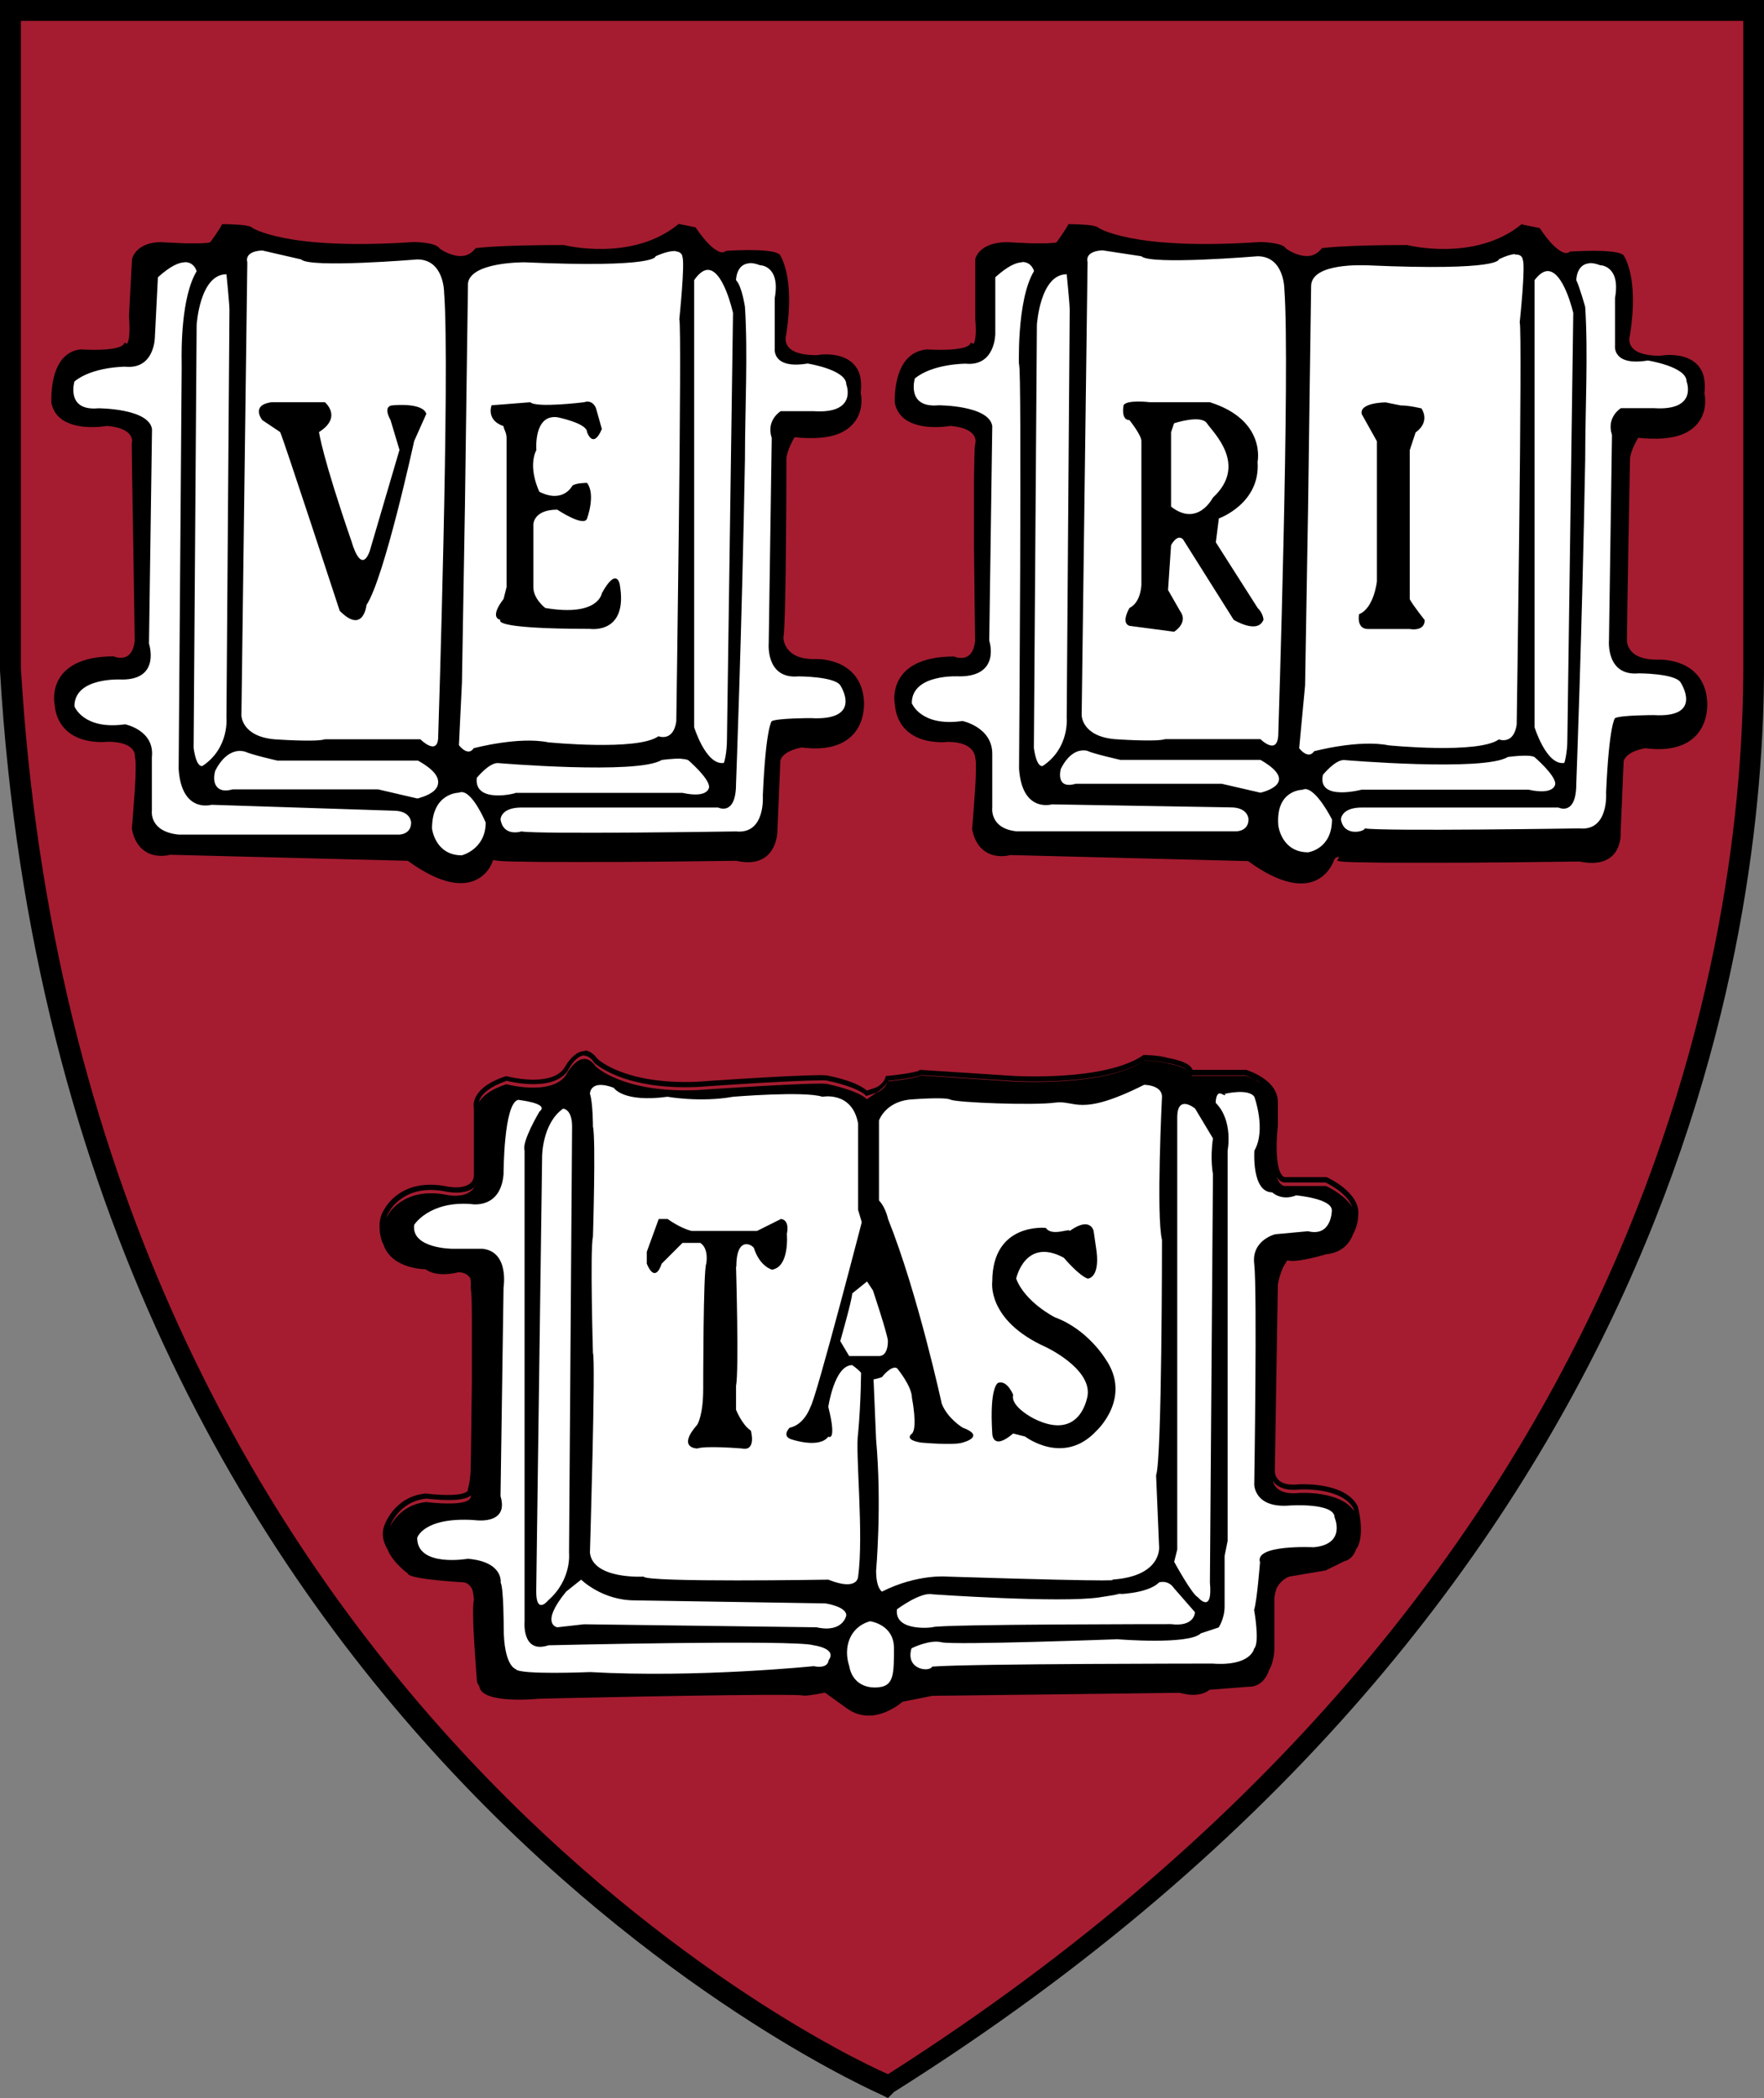 <?xml version="1.0" encoding="UTF-8"?><svg id="Layer_1" xmlns="http://www.w3.org/2000/svg" viewBox="0 0 122.54 145.73"><rect x="0" y="0" width="122.54" height="145.73" fill="#808080" stroke="none"/><path d="M.83.84h121.09v45.75c0,20.91-7.87,65.41-60.03,98.53,0,0-56.72-23.6-61.06-98.53V.84Z" style="fill:#a51c30; stroke-width:0px;"/><path d="M40.64,73.01c-.3-.01-.57.14-.78.32-.41.36-.66.86-.68.88-.46.65-1.43.81-2.32.78-.88-.03-1.64-.23-1.64-.23h-.05s-.05,0-.05,0c-1.27.42-1.83.96-2.07,1.43-.12.23-.15.44-.15.59,0,.12.02.17.02.21v4.74c-.05.26-.17.42-.34.53-.17.11-.4.17-.63.2-.46.05-.9-.05-.9-.05h0c-1.59-.32-2.68.05-3.36.52-.67.46-.94.98-.95,1-.68.92-.23,2.22-.23,2.22h0c.04.13.1.24.15.34,0,0,0,.02,0,.02.62,1.66,2.9,1.65,2.9,1.65.83.62,2.28.21,2.28.21.43,0,.67.18.82.4.08.31.04.61.04.61v.04s0,.03,0,.03c.01.06.04.34.06.74.01.39.02.91.02,1.51,0,1.2,0,2.73,0,4.23-.03,3-.08,5.9-.08,5.9,0,1.01-.2,1.61-.2,1.61v.02s0,.03,0,.03c0,.05-.02.08-.07.12-.06.04-.16.09-.29.13-.26.07-.64.1-1.02.1-.76,0-1.53-.1-1.53-.1h-.02s-.02,0-.02,0c-2.16.22-2.82,2.15-2.83,2.17h0c-.17.41-.16.81-.04,1.18.06.18.14.36.24.53.38.94,1.41,1.67,1.41,1.67,0,.41,3.93.62,3.93.62.24.06.4.23.52.43.01.04.03.07.04.11.1.36.1.7.1.7-.03.11-.04.23-.05.41,0,.2-.01.45,0,.73,0,.56.04,1.24.08,1.9.08,1.32.18,2.56.18,2.56h0v.02c.02.13.09.25.17.35,0,0,0,.04,0,.04.21,1.24,4.14.83,4.14.83,0,0,13.78-.32,17.51-.26.53,0,.86.03.91.05.41,0,1.45-.21,1.45-.21l1.45,1.04c.58.45,1.19.58,1.74.55.11,0,.22-.02.33-.04,1.06-.19,1.87-.92,1.87-.92l2.07-.41c.41,0,17.18-.21,17.18-.21,1.45.41,2.07-.21,2.07-.21l2.69-.21c.1,0,.2,0,.29-.02.66-.12,1-.65,1.17-1.16.05-.1.11-.2.15-.31.22-.6.21-1.2.21-1.2v-3.5c.03-.28.1-.49.17-.69.38-.67.91-.78.91-.78l2.48-.42,1.25-.62c.48-.12.73-.45.87-.86.04-.06.08-.11.11-.17.17-.36.22-.79.22-1.19,0-.81-.21-1.55-.21-1.55v-.02s0-.02,0-.02c-.45-.91-1.5-1.28-2.4-1.44-.9-.16-1.7-.11-1.7-.11h0c-1,.1-1.37-.19-1.54-.46-.17-.28-.13-.58-.13-.58h0s.21-12.84.21-12.84c.08-.48.22-.86.36-1.18.16-.31.3-.5.3-.5.62.21,2.69-.42,2.69-.42,1.19-.12,1.68-.85,1.9-1.45.02-.04.05-.07.06-.11.27-.57.27-1.1.27-1.12.11-.81-.45-1.48-1.01-1.94-.56-.46-1.15-.72-1.15-.72l-.03-.02h-2.91c-.08-.02-.15-.06-.21-.15-.07-.09-.14-.23-.19-.4-.1-.33-.14-.78-.16-1.23-.03-.89.08-1.76.08-1.76h0v-1.68c0-.81-.57-1.37-1.12-1.72s-1.08-.51-1.08-.51h-.02s-3.69,0-3.69,0c-.08-.14-.18-.27-.32-.36-.18-.12-.4-.21-.6-.27-.41-.14-.78-.19-.78-.19-.67-.21-1.68-.21-1.68-.21h-.05l-.04.03c-1.29.89-3.55,1.27-5.48,1.39-1.93.13-3.52.03-3.52.03l-6.49-.42-.06.05s-.02.01-.09.04c-.07.02-.16.05-.27.07-.22.05-.49.09-.76.13-.54.08-1.06.13-1.06.13h-.11s-.04.11-.04.11c-.18.54-.72.72-.72.72l-.57.19c-.38-.32-.97-.57-1.53-.74-.59-.18-1.08-.28-1.1-.28,0,0,0,0-.01,0-.02,0-.04-.01-.06-.02-.03,0-.07-.01-.11-.02-.08,0-.19-.01-.33-.01-.27,0-.63,0-1.07.02-.87.03-2,.08-3.13.15-2.25.13-4.47.29-4.48.29-2.57.1-4.3-.31-5.39-.74-1.09-.43-1.52-.87-1.52-.87-.27-.37-.58-.55-.87-.57h0ZM40.63,73.34c.18,0,.39.11.63.44h0s0,.02,0,.02c0,0,.5.49,1.64.94,1.14.45,2.92.87,5.53.76h.01s2.22-.16,4.47-.29c1.12-.06,2.26-.12,3.12-.15.43-.01.8-.02,1.06-.02.13,0,.23,0,.3.01.03,0,.05,0,.06,0h0s.05.02.05.02c0,0,.51.1,1.1.28.59.18,1.25.45,1.51.71l.07.07.72-.24s.44-.26.74-.71c-.23.56-.8.75-.8.75l-.62.42c-.62-.62-2.69-1.04-2.69-1.04-.21-.21-9.11.41-9.11.41-5.17.21-7.04-1.65-7.04-1.65-1.03-1.45-2.07.62-2.07.62-1.03,1.45-4.14.62-4.14.62-1.15.38-1.66.85-1.9,1.25.02-.07.04-.15.08-.24.18-.36.66-.84,1.85-1.25.07.02.76.2,1.65.23.93.03,2.03-.12,2.6-.93h0s0-.02,0-.02c0,0,.25-.5.6-.8.18-.15.36-.25.55-.24h0ZM79.53,73.66c.07,0,1.01.01,1.56.19h.02s.01,0,.01,0c0,0,.35.05.72.17.19.06.38.14.52.23.02.01.04.03.06.05-.5-.31-1.28-.42-1.28-.42-.62-.21-1.66-.21-1.66-.21-2.69,1.86-9.11,1.45-9.11,1.45l-6.42-.42c-.2.2-2.21.41-2.25.41,0-.01.02-.03.03-.04.03,0,.5-.05,1.04-.13.27-.04.55-.08.78-.13.12-.03.22-.05.3-.08.05-.02.09-.04.13-.06l6.38.41s1.62.11,3.57-.02c1.93-.13,4.19-.47,5.6-1.42h0ZM82.78,74.69h3.72s.31.12.65.3c-.35-.17-.62-.26-.62-.26h-3.73s-.01-.02-.02-.04h0ZM87.22,75.02c.09.05.16.07.25.13.03.02.05.04.07.06-.11-.07-.22-.13-.33-.19h0ZM88.69,81.73s.04.08.07.12c.11.14.25.25.42.28h.02s2.87,0,2.87,0c.02.01.54.25,1.05.66.36.29.67.65.82,1.06-.37-.6-1.05-1.05-1.47-1.29-.21-.12-.36-.18-.36-.18h-2.89c-.25-.05-.42-.3-.53-.65h0ZM33.02,82.36c-.52.98-1.97.64-1.97.64-3.1-.62-4.14,1.45-4.14,1.45-.03.04-.04.08-.07.12.05-.15.11-.3.21-.43l.02-.02s.24-.48.85-.89c.61-.42,1.59-.77,3.1-.46,0,0,.48.11,1.01.05.26-.03.54-.09.78-.25.08-.05.15-.12.21-.19h0ZM88.42,102.86c.25.38.79.71,1.84.6,0,0,.76-.05,1.62.1.85.15,1.77.5,2.15,1.25,0,0,.02.11.03.14-.97-1.43-3.81-1.25-3.81-1.25-1.35.14-1.73-.43-1.83-.84h0ZM32.73,103.83s-.02.08-.02.08c0,.1-.05.19-.13.26-.08.07-.21.12-.35.16-.87.23-2.62,0-2.62,0-1.5.15-2.23,1.16-2.53,1.71,0,0,.58-1.75,2.54-1.95.04,0,.77.1,1.54.1.4,0,.79-.02,1.11-.11.16-.04.3-.1.42-.19.02-.01.03-.04.04-.05h0ZM47.15,15.55l-.06.05c-3.23,2.62-7.92,1.42-7.92,1.42h-.02s-.02,0-.02,0c-4.56,0-6.03.21-6.03.21h-.06s-.04.06-.04.06c-.47.57-1.05.56-1.56.41-.5-.14-.87-.42-.89-.43-.09-.14-.24-.21-.4-.27-.18-.06-.39-.1-.59-.13-.4-.05-.77-.06-.77-.06h-.01c-4.54.31-7.38.05-9.06-.28-.84-.17-1.4-.35-1.75-.49-.34-.14-.46-.23-.46-.23l.02.02c-.07-.07-.13-.09-.21-.11-.08-.02-.17-.04-.26-.06-.19-.03-.42-.05-.65-.06-.45-.03-.87-.03-.87-.03h-.11l-.05.09c-.18.36-.74,1.12-.78,1.17-.03,0-.08.02-.18.04-.12.01-.27.02-.44.03-.34.01-.77,0-1.18,0-.82-.03-1.6-.08-1.6-.08h0s0,0,0,0c-.86,0-1.38.28-1.67.57-.29.29-.36.6-.36.6h0s-.21,3.97-.21,3.97h0c.1,1.24-.02,1.74-.11,1.87-.04.07-.04.05-.04.05l-.14-.09-.1.14c-.05.08-.26.19-.55.25-.29.06-.66.1-1.01.11-.71.03-1.38-.02-1.38-.02h-.02s-.02,0-.02,0c-.56.06-.98.33-1.28.7-.29.37-.47.82-.58,1.27-.21.88-.16,1.73-.16,1.73v.02c.11.56.43.96.83,1.21.4.25.88.37,1.33.43.89.1,1.67-.04,1.71-.05h0c1.1.1,1.5.44,1.65.72.15.27.06.51.06.51v.02s0,.03,0,.03c0,.43.05,3.83.11,7.14.05,3.3.1,6.47.1,6.5-.05.44-.17.72-.31.89-.14.17-.3.25-.46.28-.33.07-.65-.06-.65-.06l-.03-.02h-.03c-2.32,0-3.38.81-3.82,1.64-.44.83-.28,1.65-.27,1.66.11,1.5,1.06,2.2,1.95,2.47.9.27,1.75.16,1.75.16h-.02c1.11,0,1.56.3,1.75.55.19.26.15.49.15.49v.05s.02.05.02.05c0-.01.02.11.03.26,0,.16.01.37,0,.61,0,.48-.04,1.09-.08,1.68-.08,1.19-.18,2.32-.18,2.32v.04c.22,1.19.91,1.68,1.53,1.82.57.13,1.05,0,1.12-.02h0l16.52.42c2.36,1.72,3.88,1.77,4.79,1.3.87-.45,1.1-1.25,1.13-1.35l.29.04c.18.03.55.05,1.08.06.53.01,1.22.02,2.01.03,1.58.01,3.57,0,5.54,0,1.97-.01,3.91-.03,5.39-.05,1.47-.02,2.47-.03,2.57-.03h.01c.68.15,1.21.12,1.62-.04.42-.16.7-.44.88-.74.36-.59.36-1.24.36-1.25h0s.21-4.94.21-4.94c.08-.32.44-.56.8-.71.35-.14.67-.19.7-.19,2.3.3,3.42-.51,3.92-1.41.49-.9.38-1.87.38-1.88h0c-.11-1.51-1-2.25-1.84-2.58-.84-.33-1.65-.27-1.65-.27h.01c-1.1,0-1.6-.39-1.86-.76-.25-.37-.25-.72-.25-.73h0c.06-.36.09-1.26.12-2.47.03-1.22.05-2.74.06-4.21.03-2.95.03-5.74.03-5.74,0-.25.14-.66.3-.99.13-.29.23-.45.26-.51,1.27.13,2.25.05,2.93-.19.71-.25,1.15-.67,1.4-1.1.5-.86.28-1.76.27-1.78.09-.78-.02-1.37-.3-1.77-.28-.42-.69-.65-1.11-.78-.8-.24-1.6-.09-1.65-.08-1.42,0-1.9-.39-2.07-.74-.17-.34-.04-.69-.04-.69v-.02s0-.02,0-.02c.31-1.98.21-3.35.02-4.23-.19-.88-.47-1.28-.47-1.28l-.02-.02-.03-.02c-.21-.14-.52-.19-.89-.23-.37-.04-.8-.05-1.2-.05-.81,0-1.54.05-1.54.05h-.05s-.04.03-.04.03c-.15.11-.31.1-.53-.01-.22-.11-.47-.32-.7-.56-.45-.48-.81-1.03-.81-1.03l-.04-.06-1.19-.24ZM105.73,15.55l-.06.05c-3.23,2.62-7.92,1.42-7.92,1.42h-.02s-.02,0-.02,0c-4.35,0-5.82.21-5.82.21h-.06s-.04.06-.04.06c-.47.57-1.05.56-1.56.41-.49-.14-.86-.41-.89-.43-.09-.14-.24-.22-.41-.27-.18-.06-.39-.1-.59-.13-.4-.05-.77-.06-.77-.06h-.01c-4.54.31-7.38.05-9.06-.28-.84-.17-1.4-.35-1.75-.49-.34-.14-.46-.23-.46-.23l.02.02c-.07-.07-.13-.09-.21-.11-.08-.02-.16-.04-.26-.06-.19-.03-.43-.05-.65-.06-.45-.03-.86-.03-.86-.03h-.11l-.05.09c-.18.36-.74,1.12-.78,1.18-.03,0-.08.02-.18.03-.12.01-.26.02-.44.03-.34.01-.77,0-1.18,0-.82-.03-1.6-.08-1.6-.08h0s0,0,0,0c-.96,0-1.53.27-1.85.56-.32.29-.39.61-.39.61v4.19c.1,1.12-.03,1.57-.1,1.67-.04.05-.03.03-.04.03,0,0-.01,0-.01,0l-.14-.09-.1.14c-.05.08-.26.19-.55.25-.29.06-.66.1-1.02.11-.71.03-1.38-.02-1.38-.02h-.01s-.02,0-.02,0c-.61.06-1.07.32-1.39.69-.33.37-.52.83-.64,1.27-.24.89-.19,1.74-.19,1.74h0s0,.02,0,.02c.11.56.43.96.83,1.21.4.25.87.37,1.33.43.89.1,1.67-.04,1.71-.05h0c1.1.1,1.5.44,1.65.72.15.27.07.51.07.51h0c-.04.17-.05.44-.06.87-.01.43-.02,1.01-.03,1.67,0,1.32,0,3.01,0,4.66.03,3.3.08,6.47.08,6.5-.05.44-.17.72-.31.89-.14.17-.3.25-.46.28-.33.07-.65-.06-.65-.06l-.03-.02h-.04c-2.32,0-3.38.81-3.82,1.64-.44.83-.28,1.65-.27,1.66.11,1.5,1.06,2.2,1.95,2.47.9.27,1.75.16,1.75.16h-.02c1,0,1.45.29,1.68.56.22.27.22.51.22.51v.04l.02.04s.02.11.03.26c0,.16,0,.37,0,.61,0,.48-.04,1.09-.08,1.68-.08,1.19-.18,2.32-.18,2.32v.02s0,.02,0,.02c.22,1.19.91,1.68,1.53,1.82.57.13,1.05,0,1.12-.02h0l16.52.42c2.36,1.72,3.88,1.77,4.79,1.3.88-.45,1.16-1.31,1.19-1.39h0c.07-.15.23-.21.31-.21.04,0,.04,0,.03,0,0-.01,0,0-.03.07l-.1.21.23.04c.18.03.55.05,1.08.06.53.01,1.22.02,2.01.03,1.58.01,3.57,0,5.54,0,1.97-.01,3.91-.03,5.38-.05,1.47-.02,2.5-.03,2.59-.03.73.15,1.28.11,1.7-.04.43-.16.71-.44.88-.74.34-.6.28-1.27.28-1.27v.02s.21-4.94.21-4.94c.08-.32.43-.56.8-.71.36-.14.68-.18.7-.19,2.3.3,3.42-.51,3.92-1.42.49-.9.38-1.87.38-1.88h0c-.11-1.51-1-2.26-1.84-2.58-.84-.33-1.65-.27-1.65-.27h.02c-1.2,0-1.7-.39-1.92-.75-.23-.36-.18-.72-.18-.72v-.02c0-1.22.21-12.42.21-12.42h0c0-.26.14-.67.3-.99.13-.29.24-.45.27-.51,1.27.13,2.25.05,2.93-.19.71-.25,1.15-.67,1.4-1.1.5-.86.28-1.76.27-1.78.09-.78-.03-1.37-.3-1.77-.28-.42-.69-.65-1.11-.78-.81-.24-1.61-.09-1.65-.08-1.42,0-1.9-.39-2.07-.74-.17-.34-.04-.69-.04-.69v-.03c.32-1.98.22-3.35.03-4.23-.19-.88-.47-1.28-.47-1.28l-.02-.02-.02-.02c-.21-.14-.52-.19-.89-.23-.37-.04-.8-.05-1.2-.05-.81,0-1.54.05-1.54.05h-.05s-.04.03-.04.03c-.15.11-.3.1-.53-.01-.22-.11-.47-.32-.7-.56-.45-.48-.8-1.03-.8-1.03l-.04-.06-1.19-.24Z" style="stroke-width:0px;"/><path d="M61.68,145.73l-.41-.21c-.41-.21-56.92-24.63-61.27-98.94V0h122.54v46.37c0,18.22-5.8,64.58-60.44,98.94l-.41.41ZM1.45,1.45v44.92c4.14,70.38,55.47,95.63,60.24,97.7,53.61-34.15,59.41-79.69,59.41-97.7V1.45H1.45Z" style="stroke-width:0px;"/><path d="M18.21,17.4s-1.24,0-1.03.83l-.41,31.46s0,1.45,2.28,1.66c0,0,2.9.21,3.52,0h6.63s1.24,1.24,1.24-.21c0,0,.83-25.46.41-30.84,0,0,0-2.28-1.86-2.28,0,0-7.45.62-8.07,0l-2.69-.62ZM46.95,17.44c-.27-.02-.71.05-1.41.36,0,0,.21.83-9.1.42-.21,0-3.73,0-3.93,1.45,0,0-.21,14.9-.21,15.32l-.21,12.42-.21,4.35s.62.83,1.03.21c0,0,3.1-.83,5.17-.41,0,0,6.21.62,7.66-.42,0,0,1.03.41,1.24-1.03,0,0,.41-27.53.21-27.94,0,0,.41-3.93.21-4.35,0,0,0-.32-.45-.36h0ZM12.82,18.22c-.41.01-1,.27-1.85,1.04l-.21,4.14s0,2.28-2.07,2.07c0,0-2.28,0-3.52,1.03,0,0-.62,2.07,1.66,1.86,0,0,3.52,0,3.73,1.45l-.21,14.9s.83,2.49-1.86,2.49c0,0-3.32-.21-3.32,1.86,0,0,.62,1.66,3.52,1.25,0,0,2.07.41,1.86,2.28v3.72s-.21,1.45,1.86,1.66h15.32s.83,0,.83-.83c0,0,0-.83-1.24-.83l-12.63-.41s-2.07.62-2.28-2.48c0,0,.2-26.58.21-27.75,0,0,0,.01,0,.01,0,0,0-.1,0-.11,0-.01,0-.3,0-.31,0,0,0,0,0-.02-.02-1.02-.03-4.62,1.04-6.4,0,0-.16-.65-.84-.63h0ZM52.02,18.29c-.89.08-.89,1.17-.89,1.17.41.41.62,1.86.62,1.86.21,3.31,0,7.04,0,10.56-.21,11.8-.62,22.56-.62,22.56,0,2.28-1.24,1.65-1.24,1.65h-13.67c-1.45,0-1.45.83-1.45.83.21,1.24,1.45.83,1.45.83,1.24.21,14.91,0,14.91,0,2.07.21,1.86-2.49,1.86-2.49.21-4.76.62-5.17.62-5.17.41-.21,2.69-.21,2.69-.21,3.73.21,2.07-2.28,2.07-2.28-.41-.62-2.9-.62-2.9-.62-2.28.21-2.07-2.28-2.07-2.28l.21-14.28c-.41-1.24.62-1.86.62-1.86h2.28c3.1.21,2.28-1.86,2.28-1.86,0-1.03-2.69-1.45-2.69-1.45-2.48.41-2.28-1.03-2.28-1.03v-3.52c.41-2.28-1.03-2.28-1.03-2.28-.31-.12-.56-.16-.76-.14h0ZM49.09,18.75c-.26.04-.55.25-.87.71v31.05s.83,2.69,2.07,2.48c0,0,.21-.62.21-1.65l.42-29.6s-.68-3.14-1.83-2.99h0ZM15.73,19.05c-1.86,0-2.07,3.52-2.07,3.52l-.21,29.39c.21,1.45.62,1.24.62,1.24,1.86-1.24,1.66-3.31,1.66-3.31,0,0,.21-27.94.21-28.36s-.21-2.49-.21-2.49h0ZM16.59,52.16c-.09,0-.19.02-.29.05-.41.12-.92.47-1.35,1.33v.02s-.01.02-.01.02c0,0-.12.39-.03.76.05.19.17.39.39.49.21.1.49.1.86,0h10.11l2.71.63h.04s.19-.05.43-.14c.24-.09.53-.22.74-.43.11-.11.2-.24.23-.4.04-.16.02-.34-.06-.51-.16-.35-.55-.71-1.29-1.13l-.04-.02h-9.76s-.46-.1-.96-.23c-.51-.13-1.1-.3-1.26-.38h0s0,0,0,0c0,0-.18-.07-.44-.06h0ZM47.35,52.7c-.58-.03-1.39.09-1.39.09-1.66,1.03-11.39.21-11.39.21-.62,0-1.45,1.03-1.45,1.03-.21,1.86,2.9,1.04,2.69,1.04h11.59c1.86.41,1.86-.41,1.86-.41,0-.62-1.45-1.86-1.45-1.86-.1-.05-.27-.08-.47-.09h0ZM32.03,55.02c-.05,0-.11.02-.16.04,0,0-1.86,0-1.86,2.49,0,0,.21,1.86,2.07,1.86,0,0,1.66-.41,1.66-2.28,0,0-.91-2.18-1.71-2.11h0ZM76.59,17.39s-1.24,0-1.04.83l-.41,31.46s0,1.45,2.28,1.66c0,0,2.9.21,3.52,0h6.62s1.24,1.24,1.24-.42c0,0,.83-25.46.42-30.84,0,0,0-2.28-1.86-2.28,0,0-7.45.62-8.07,0l-2.69-.41ZM105.24,17.65c-.24.01-.6.11-1.12.36,0,0,.21.83-9.11.42-.21,0-3.93-.21-3.93,1.45,0,0-.21,14.9-.21,15.32l-.21,12.42-.41,4.35s.62.83,1.04.21c0,0,3.1-.83,5.17-.41,0,0,6.21.62,7.66-.41,0,0,1.03.41,1.24-1.03,0,0,.41-27.53.21-27.94,0,0,.42-3.94.21-4.35,0,0,0-.39-.54-.36h0ZM70.99,18.22c-.41.01-1,.27-1.85,1.04v3.93s0,2.28-2.07,2.07c0,0-2.28,0-3.52,1.03,0,0-.62,2.07,1.65,1.86,0,0,3.52,0,3.73,1.45l-.21,14.9s.83,2.48-2.07,2.48c0,0-3.31-.21-3.31,1.86,0,0,.62,1.66,3.52,1.24,0,0,2.07.42,2.07,2.28v3.72s-.21,1.45,1.66,1.66h15.31s.83,0,.83-.83c0,0,0-.83-1.24-.83l-12.42-.21s-2.07.62-2.28-2.48c0,0,.21-27.74,0-28.15v.42s-.21-4.76,1.04-6.83c0,0-.16-.65-.84-.63h0ZM110.39,18.29c-.89.08-.89,1.17-.89,1.17.21.41.62,1.86.62,1.86.21,3.31,0,7.04,0,10.56-.21,11.8-.62,22.56-.62,22.56,0,2.28-1.24,1.65-1.24,1.65h-13.66c-1.45,0-1.45.83-1.45.83.21,1.24,1.66.83,1.66.62,1.24.21,14.9,0,14.9,0,2.07.21,1.86-2.49,1.86-2.49.21-4.76.62-5.17.62-5.17.41-.21,2.69-.21,2.69-.21,3.52.21,1.86-2.28,1.86-2.28-.41-.62-2.9-.62-2.9-.62-2.28.21-2.07-2.28-2.07-2.28l.21-14.28c-.41-1.24.62-1.86.62-1.86h2.28c3.1.21,2.28-1.86,2.28-1.86,0-1.03-2.69-1.45-2.69-1.45-2.48.41-2.28-1.03-2.28-1.03v-3.31c.41-2.28-1.04-2.28-1.04-2.28-.31-.12-.56-.16-.77-.14h0ZM107.47,18.83c-.26.02-.55.21-.87.63v31.05s.83,2.69,2.07,2.48c0,0,.21-.62.21-1.65l.41-29.6s-.68-3-1.83-2.91h0ZM74.1,19.05c-1.86,0-2.07,3.52-2.07,3.52l-.21,29.39c.21,1.45.62,1.24.62,1.24,1.86-1.24,1.66-3.31,1.66-3.31,0,0,.21-27.94.21-28.36s-.21-2.49-.21-2.49h0ZM75.29,52.12c-.36-.01-1.03.15-1.6,1.29,0,0-.41,1.45,1.04,1.03h10.14l2.69.62s2.9-.62,0-2.28h-9.73s-1.87-.42-2.28-.62c0,0-.1-.04-.26-.04h0ZM105.83,52.49c-.53.01-1.09.09-1.09.09-1.66,1.03-11.39.21-11.39.21-.62,0-1.45,1.03-1.45,1.03-.41,1.86,2.69,1.03,2.69,1.03h11.59c1.86.41,1.86-.41,1.86-.41,0-.62-1.45-1.86-1.45-1.86-.16-.08-.45-.1-.77-.09h0ZM90.62,54.82c-.05,0-.11.02-.16.04,0,0-1.86,0-1.66,2.48,0,0,.21,1.86,2.07,1.86,0,0,1.66-.21,1.66-2.28,0,0-1.09-2.18-1.91-2.11h0ZM59.82,95.02s0,2.28-.21,4.55c-.21,1.24.41,7.04,0,9.94,0,0,0,1.04-2.07.21,0,0-12.63.21-12.83-.21,0,0-3.52.21-3.73-1.66,0,0,.41-13.46.21-13.87,0,0-.21-7.24,0-8.07,0,0,.21-6.83,0-7.66,0,0,0-1.66-.21-2.28,0,0,0-1.04,1.66-.41,0,0,.62,1.04,3.73.62,0,0,2.28.41,4.55,0,0,0,4.97-.41,6.21,0,0,0,2.07-.41,2.48,1.86v6l.62,2.07.62-.41.21-1.45v-6.42s.41-1.24,2.07-1.45c0,0,2.48-.21,2.9,0s5.8.41,7.24.21c1.45-.21,1.66,1.04,6.21-1.24,0,0,1.24,0,1.24.83,0,0-.41,8.28,0,9.94,0,0,0,15.32-.41,16.35l.21,4.97s.21,2.07-3.31,2.28c0,0,2.07.21-11.39-.21,0,0-2.07-.21-4.55,1.04,0,0-.41-.21-.41-1.45,0,0,.41-4.55,0-9.11l-.21-4.97h-.83ZM81.56,108.47s1.24,2.28,1.66,2.48c0,0,1.04,1.24.83-1.04l.21-28.36s-.21-1.04,0-2.48l-1.24-2.07s-1.24-1.04-1.24.62v30.01l-.21.83ZM40.36,109.71s1.45,1.45,3.73,1.45l13.25.21s1.45.21,1.45.83c0,0-.21,1.24-2.07.83l-16.15-.21-1.86.21s-1.24-.21.62-2.48l1.04-.83ZM37.47,77.22s-1.24,2.07-1.03,2.69v32.71s-.21,2.28,1.66,1.66c0,0,17.18-.41,18.42,0,0,0,1.66.21,1.04,1.04,0,0,0,.62-1.04.41,0,0-8.07.83-15.53.41,0,0-4.97.21-5.17-.21,0,0-.83-.21-.83-2.9,0,0,0-2.69-.21-3.1,0,0,.21-1.45-2.28-1.66,0,0-3.52.62-3.52-1.45,0,0,.41-1.45,3.93-1.24,0,0,2.48.41,1.86-1.66l.21-14.49s.41-2.48-1.45-2.69h-2.07s-2.9,0-2.69-1.66c0,0,1.03-1.66,3.93-1.45,0,0,2.07.41,2.28-2.07,0,0,0-4.97,1.03-5.17-.21,0,2.28.21,1.45.83M39.12,77.01s.62,0,.62,1.24l-.21,29.6s.21,1.86-1.45,3.31c0,0-.83,1.04-.83-.62l.41-30.22s0-2.28,1.45-3.31M62.31,111.78s1.66-1.24,2.48-1.04c0,0,8.9.62,11.59.21,2.69-.41,1.04-.21,1.04-.21,0,0,2.28,0,3.1-.83,0,0,.62-.21,1.04.41l1.45,1.66s0,1.04-1.66.83c0,0-15.94,0-16.56.21.21,0-2.69.41-2.48-1.24M63.34,114.48s1.24-.62,2.07-.41c.83.21,12.21-.21,12.21-.21,0,0,4.97.41,5.8-.41l1.24-.41s.41-.62.41-1.45v-3.52l.21-1.04v-27.12s.41-2.07-.83-3.31c0,0,0-.83.41-.62.41.21.21,0,.21,0,0,0,1.66-.41,2.07.21,0,0,.83,2.28,0,3.73,0,0-.21,2.9,1.24,2.9,0,0,.62.62,1.66.21,0,0,2.48.21,2.48,1.04,0,0,0,1.86-1.66,1.45l-2.28.21s-1.66.41-1.45,2.07c.21,1.86,0,15.32,0,15.32,0,0,0,1.66,2.48,1.45,0,0,3.1-.21,3.1.83,0,0,.83,1.86-1.45,2.07,0,0-4.14-.21-3.73,1.04,0,0-.21,2.69-.41,3.31,0,0,.41,2.28,0,2.69,0,0-.21,1.24-2.9,1.04,0,0-16.77,0-19.46.21-.21.41-1.86.21-1.45-1.24M60.44,112.61s1.66.21,1.66,1.86,0,2.48-.83,2.69c-1.04.21-2.07-.21-2.28-1.45-.41-1.24,0-2.69,1.45-3.1" style="fill:#fff; stroke-width:0px;"/><path d="M29.6,28.78l-.83,1.86s-2.07,9.52-3.31,11.38c0,0-.21,2.07-1.86.41,0,0-3.93-12.01-4.14-12.42l-1.24-.83s-.83-1.03.62-1.24h3.73s1.24,1.03-.41,2.07c0,0,.21,1.66,2.28,7.66,0,0,.62,2.28,1.24.62l2.07-7.04-.62-2.07s-.62-1.03.21-1.03c0,0,2.07-.21,2.28.62M35.19,30.43v10.35l-.21.83s-1.03,1.24-.21,1.45c0,0-.83.62,6.21.62,0,0,2.69.41,2.07-3.1,0,0-.21-1.24-1.24.62,0,0-.21,1.66-3.93,1.03,0,0-.83-.62-.83-1.45v-4.35s0-1.03,1.66-1.03c0,0,1.86,1.24,2.07.62,0,0,.62-1.66,0-2.48,0,0-.83,0-1.03.21,0,0-.62,1.24-2.28.41,0,0-.83-1.66-.21-2.9,0,0-.21-2.48,1.45-2.28,0,0,2.07.41,2.07,1.03,0,0,.41,1.24,1.03-.21l-.41-1.45s-.21-.62-.83-.41c0,0-3.31.41-3.73,0l-2.69.21s-.41,1.03.83,1.45c0,.21.21.41.21.83M94.6,28.78c-.21-.83,1.66-.83,1.66-.83l1.04.21c.62,0,1.45.21,1.45.21.62,1.03-.41,1.66-.41,1.66l-.41,1.24v10.35c.21.41,1.04,1.45,1.04,1.45,0,.83-1.04.62-1.04.62h-2.9c-.83,0-.62-1.03-.62-1.03,1.04-.41,1.24-2.28,1.24-2.28v-9.73l-1.04-1.86ZM81.35,37.88l-.21,3.1.83,1.45c.62.83-.41,1.45-.41,1.45l-3.1-.41c-.62-.21,0-1.24,0-1.24.83-.41.83-1.66.83-1.66v-9.94c0-.41-.83-1.45-.83-1.45-.62,0-.41-1.03-.41-1.03.21-.41,1.86-.21,1.86-.21h4.14c3.93,1.24,3.31,4.14,3.31,4.14.21,2.9-2.69,3.93-2.69,3.93l-.21,1.66,2.9,4.55c.41.41.41.83.41.83-.41,1.03-2.07,0-2.07,0l-3.52-5.59c-.41-.41-.83.41-.83.41M81.35,30.02v5.17c1.86,1.45,2.9-.62,2.9-.62,2.48-2.28,0-4.55-.41-5.17-.41-.62-2.28,0-2.28,0l-.21.62ZM51.13,87.98s.21,7.24,0,8.28v1.66s.41,1.04,1.03,1.45c0,0,.41,1.45-.62,1.24,0,0-2.48-.21-3.1,0,0,0-1.45,0,0-1.66,0,0,.41-.62.41-2.48,0,0,0-8.28.21-8.69,0,0,.21-1.04-.41-1.45h-1.24l-1.45,1.45s-.41,1.45-1.03,0v-.83l.83-2.28h.62s.83.62,1.66.83h4.55l1.66-.83s.62,0,.41,1.04c0,0,.21,2.28-1.03,2.48,0,0-.83-.21-1.24-1.45,0-.21-1.24-1.04-1.24,1.24M72.66,85.29s-3.73-.41-3.73,3.73c0,0-.41,2.69,3.73,4.55,0,0,3.1,1.45,2.9,3.31,0,0-.41,3.31-3.73,1.66,0,0-1.66-.83-1.45-1.66,0,0-.41-1.04-1.04-.83,0,0-.62.21-.41,3.52,0,0,0,1.24,1.45,0l.83.21s2.69,2.07,4.97-.41c0,0,2.48-2.28.62-4.97,0,0-1.24-2.07-3.52-2.9,0,0-2.07-1.04-2.69-2.69,0,0,.62-2.9,3.31-1.45,0,0,1.04,1.24,1.66,1.45,0,0,.83,0,.62-1.86l-.21-1.45s-.21-1.04-1.66,0c0-.21-1.24.41-1.66-.21M60.86,83.22c.62.41.83,1.45.83,1.45,2.07,5.17,3.73,12.83,3.73,12.83.41,1.04,1.45,1.66,1.45,1.66,1.66.62,0,1.04,0,1.04-.62.21-2.9,0-2.9,0-1.24-.21-.62-.62-.62-.62.41-.41,0-2.48,0-2.48,0-.83-1.04-2.07-1.04-2.07-.41-.21-1.04.62-1.04.62,0,0-1.04.41-1.24,0s-.83-.83-.83-.83c-1.24,0-1.66,2.9-1.66,2.9.62,2.48,0,2.07,0,2.07-.62.83-2.48.21-2.48.21-.83-.21-.21-.83-.21-.83,1.04-.21,1.45-1.45,1.45-1.45.41-.62,3.73-13.46,3.73-13.46-.21-.21,0-1.45.83-1.04M59.2,89.84c0,.41-.83,3.31-.83,3.31l.62,1.04h2.07c.41,0,.62-.41.62-1.04,0-.41-1.04-3.52-1.04-3.52l-.41-.62-1.03.83Z" style="stroke-width:0px;"/></svg>